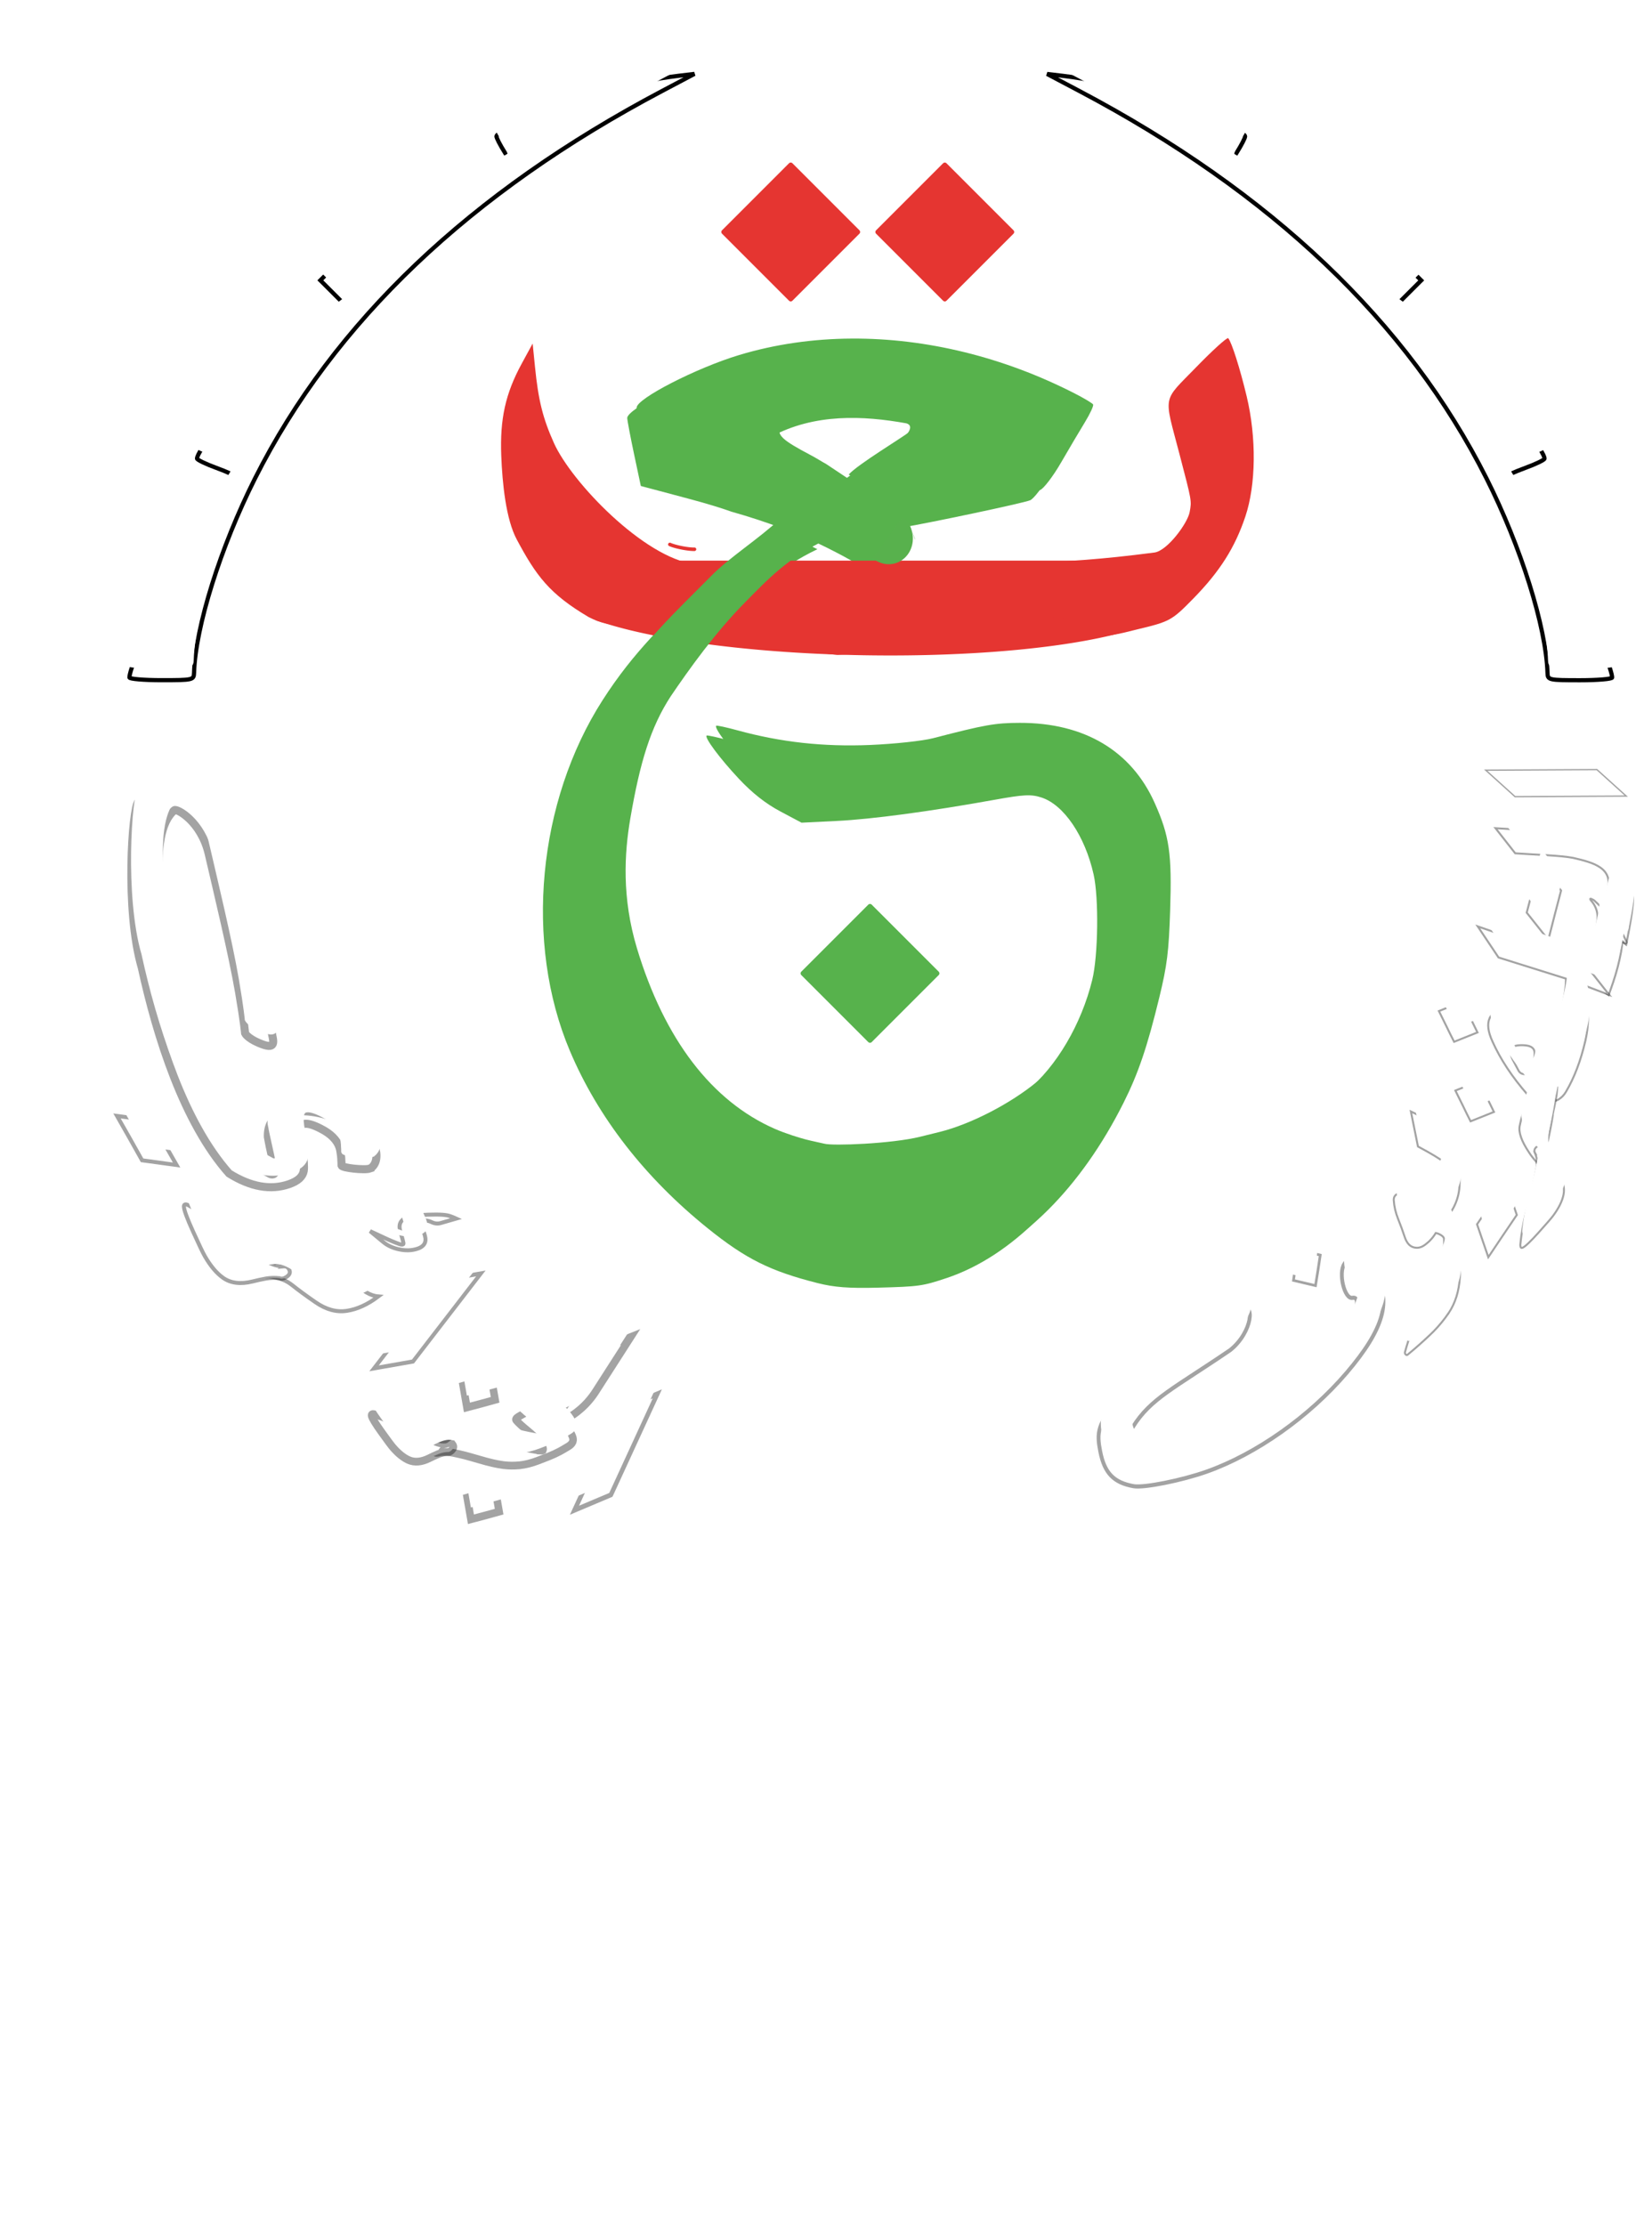 <svg width="249.63mm" height="336.09mm" version="1.1" viewBox="0 0 249.63 336.09" xmlns="http://www.w3.org/2000/svg">
 <defs>
  <filter x="-.027" y="-.157" width="1.047" height="1.363" color-interpolation-filters="sRGB">
   <feFlood flood-color="rgb(0,0,0)" flood-opacity=".498" result="flood"/>
   <feComposite in="flood" in2="SourceGraphic" operator="in" result="composite1"/>
   <feGaussianBlur in="composite1" result="blur" stdDeviation="1"/>
   <feOffset dx="-1.6" dy="1.4" result="offset"/>
   <feComposite in="SourceGraphic" in2="offset" result="composite2"/>
  </filter>
  <filter id="i" x="-.079" y="-.028" width="1.149" height="1.08" color-interpolation-filters="sRGB">
   <feFlood flood-color="rgb(0,0,0)" flood-opacity=".498" result="flood"/>
   <feComposite in="flood" in2="SourceGraphic" operator="in" result="composite1"/>
   <feGaussianBlur in="composite1" result="blur" stdDeviation="1"/>
   <feOffset dx="-0.3" dy="2" result="offset"/>
   <feComposite in="SourceGraphic" in2="offset" result="composite2"/>
  </filter>
  <filter id="f" x="-.04" y="-.029" width="1.078" height="1.077" color-interpolation-filters="sRGB">
   <feFlood flood-color="rgb(0,0,0)" flood-opacity=".498" result="flood"/>
   <feComposite in="flood" in2="SourceGraphic" operator="in" result="composite1"/>
   <feGaussianBlur in="composite1" result="blur" stdDeviation="1"/>
   <feOffset dx="-0.3" dy="2" result="offset"/>
   <feComposite in="SourceGraphic" in2="offset" result="composite2"/>
  </filter>
  <filter id="g" x="-.069" y="-.084" width="1.132" height="1.23" color-interpolation-filters="sRGB">
   <feFlood flood-color="rgb(0,0,0)" flood-opacity=".498" result="flood"/>
   <feComposite in="flood" in2="SourceGraphic" operator="in" result="composite1"/>
   <feGaussianBlur in="composite1" result="blur" stdDeviation="1"/>
   <feOffset dx="-0.3" dy="2" result="offset"/>
   <feComposite in="SourceGraphic" in2="offset" result="composite2"/>
  </filter>
  <filter id="h" x="-.301" y="-.251" width="1.574" height="1.67" color-interpolation-filters="sRGB">
   <feFlood flood-color="rgb(0,0,0)" flood-opacity=".498" result="flood"/>
   <feComposite in="flood" in2="SourceGraphic" operator="in" result="composite1"/>
   <feGaussianBlur in="composite1" result="blur" stdDeviation="1"/>
   <feOffset dx="-0.3" dy="2" result="offset"/>
   <feComposite in="SourceGraphic" in2="offset" result="composite2"/>
  </filter>
  <filter id="e" x="-.024" y="-.048" width="1.045" height="1.137" color-interpolation-filters="sRGB">
   <feFlood flood-color="rgb(0,0,0)" flood-opacity=".498" result="flood"/>
   <feComposite in="flood" in2="SourceGraphic" operator="in" result="composite1"/>
   <feGaussianBlur in="composite1" result="blur" stdDeviation="1"/>
   <feOffset dx="-0.3" dy="2" result="offset"/>
   <feComposite in="SourceGraphic" in2="offset" result="composite2"/>
  </filter>
  <filter id="a" x="-.221" y="-.193" width="1.413" height="1.483" color-interpolation-filters="sRGB">
   <feFlood flood-color="rgb(0,0,0)" flood-opacity=".498" result="flood"/>
   <feComposite in="flood" in2="SourceGraphic" operator="in" result="composite1"/>
   <feGaussianBlur in="composite1" result="blur" stdDeviation="1"/>
   <feOffset dx="-0.4" dy="1.4" result="offset"/>
   <feComposite in="SourceGraphic" in2="offset" result="composite2"/>
  </filter>
  <filter id="b" x="-.221" y="-.193" width="1.413" height="1.483" color-interpolation-filters="sRGB">
   <feFlood flood-color="rgb(0,0,0)" flood-opacity=".498" result="flood"/>
   <feComposite in="flood" in2="SourceGraphic" operator="in" result="composite1"/>
   <feGaussianBlur in="composite1" result="blur" stdDeviation="1"/>
   <feOffset dx="-0.4" dy="1.4" result="offset"/>
   <feComposite in="SourceGraphic" in2="offset" result="composite2"/>
  </filter>
  <filter id="c" x="-.221" y="-.193" width="1.413" height="1.483" color-interpolation-filters="sRGB">
   <feFlood flood-color="rgb(0,0,0)" flood-opacity=".498" result="flood"/>
   <feComposite in="flood" in2="SourceGraphic" operator="in" result="composite1"/>
   <feGaussianBlur in="composite1" result="blur" stdDeviation="1"/>
   <feOffset dx="-0.4" dy="1.4" result="offset"/>
   <feComposite in="SourceGraphic" in2="offset" result="composite2"/>
  </filter>
  <filter id="j" x="-.033" y="-.03" width="1.065" height="1.081" color-interpolation-filters="sRGB">
   <feFlood flood-color="rgb(0,0,0)" flood-opacity=".498" result="flood"/>
   <feComposite in="flood" in2="SourceGraphic" operator="in" result="composite1"/>
   <feGaussianBlur in="composite1" result="blur" stdDeviation="1"/>
   <feOffset dx="-0.3" dy="2" result="offset"/>
   <feComposite in="SourceGraphic" in2="offset" result="composite2"/>
  </filter>
  <filter x="-.173" y="-.09" width="1.298" height="1.241" color-interpolation-filters="sRGB">
   <feFlood flood-color="rgb(0,0,0)" flood-opacity=".498" result="flood"/>
   <feComposite in="flood" in2="SourceGraphic" operator="in" result="composite1"/>
   <feGaussianBlur in="composite1" result="blur" stdDeviation="1"/>
   <feOffset dx="-0.3" dy="2" result="offset"/>
   <feComposite in="SourceGraphic" in2="offset" result="fbSourceGraphic"/>
   <feColorMatrix in="fbSourceGraphic" result="fbSourceGraphicAlpha" values="0 0 0 -1 0 0 0 0 -1 0 0 0 0 -1 0 0 0 0 1 0"/>
   <feFlood flood-color="rgb(0,0,0)" flood-opacity=".498" in="fbSourceGraphic" result="flood"/>
   <feComposite in="flood" in2="fbSourceGraphic" operator="in" result="composite1"/>
   <feGaussianBlur in="composite1" result="blur" stdDeviation="1"/>
   <feOffset dx="-1.6" dy="1.4" result="offset"/>
   <feComposite in="fbSourceGraphic" in2="offset" result="composite2"/>
  </filter>
  <filter id="k" x="-.033" y="-.03" width="1.065" height="1.081" color-interpolation-filters="sRGB">
   <feFlood flood-color="rgb(0,0,0)" flood-opacity=".498" result="flood"/>
   <feComposite in="flood" in2="SourceGraphic" operator="in" result="composite1"/>
   <feGaussianBlur in="composite1" result="blur" stdDeviation="1"/>
   <feOffset dx="-0.3" dy="2" result="offset"/>
   <feComposite in="SourceGraphic" in2="offset" result="composite2"/>
  </filter>
  <filter id="d" x="-.031" y="-.017" width="1.057" height="1.048" color-interpolation-filters="sRGB">
   <feFlood flood-color="rgb(0,0,0)" flood-opacity=".498" result="flood"/>
   <feComposite in="flood" in2="SourceGraphic" operator="in" result="composite1"/>
   <feGaussianBlur in="composite1" result="blur" stdDeviation="1"/>
   <feOffset dx="-0.5" dy="2" result="offset"/>
   <feComposite in="SourceGraphic" in2="offset" result="composite2"/>
  </filter>
 </defs>
 <g transform="translate(-188.12,47.538)">
  <path d="m315.88 3.194c-5.858 0.03-11.587 0.848-16.997 2.476-6.46 1.943-15.532 6.598-15.482 7.945 0.015 0.398 0.483 2.87 1.04 5.492l1.013 4.767 7.439 1.983c2.518 0.671 4.801 1.372 6.247 1.896 5.359 1.508 10.508 3.454 14.573 5.508 1.639 0.828 3.163 1.623 4.328 2.358 0.85 0.352 2.633 1.763 2.115 0.59 0.132-0.147 0.218-0.213 0.364-0.337 0.013-0.011 0.025-0.024 0.039-0.034 0.051-0.067 0.102-0.133 0.152-0.2 0.072-0.095 0.142-0.191 0.212-0.287 0.221-0.32 0.449-0.634 0.698-0.929 0.095-0.112 0.231-0.262 0.343-0.363 0.011-0.01 0.024-0.02 0.036-0.029 0.015-0.097 0.058-0.206 0.141-0.321 3e-3 -0.004 0.012-0.016 0.02-0.027-0.034-0.043-0.059-0.098-0.068-0.177-0.023-0.198 0.037-0.22 0.129-0.362 7e-3 -0.01-0.015 0.018-0.023 0.027-0.015 0.032-0.01 0.02 0.013-0.019 0.05-0.086 0.102-0.162 0.168-0.235 7e-3 -0.008 0.014-0.017 0.021-0.025 0.048-0.065 0.1-0.124 0.154-0.182 0.063-0.09 0.121-0.186 0.195-0.266 0.018-0.018 0.037-0.035 0.055-0.052 0.02-0.044 0.039-0.089 0.058-0.133 0.015-0.04 0.031-0.071 0.049-0.098 0-0.008-2.1e-4 -0.016 0-0.024 0.01-0.065 0.062-0.17 0.091-0.232 0.029-0.064 0.059-0.128 0.088-0.192 5e-3 -7e-3 7e-3 -0.015 0.01-0.023-3e-3 -0.075 0.183 0.043 0.222-0.048 0.021-0.051 0.283-0.033 0.311-0.086 0.013-0.02-0.114-0.201-0.101-0.22 0.019-0.063 0.115-0.031 0.198 0 0.311 0.791 0.989 0.643 1.045 0.55 0.044-0.072 0.596 1.685 0.645 1.641 0.045-0.086-1.242-3.045-1.187-3.125 0.044-0.065-0.125-0.168-0.085-0.213l-12.135-8.063c-0.801-0.442-1.398-0.849-2.399-1.377-4.153-2.192-5.151-3.006-4.511-4.293 6.577-3.582 14.009-3.213 20.478-2.045 1.183 0.358 0.375 1.563-1.097 2.896-0.727 0.658-7.756 4.87-9.093 6.401 0.697 0.332 4.536 3.016 9.814 6.387 3.56-0.585 17.926-3.593 19.083-4.066 0.542-0.222 1.958-2.083 3.148-4.137s2.807-4.788 3.595-6.077c0.788-1.288 1.345-2.495 1.238-2.681-0.107-0.186-1.345-0.928-2.751-1.648-10.799-5.532-22.452-8.345-33.636-8.287zm-21.229 35.79c-5.562 5.611-10.236 9.851-14.975 17.243-9.814 15.305-11.852 36.643-4.943 52.976 4.245 10.035 11.329 19.15 20.827 26.797 5.75 4.63 9.45 6.475 16.616 8.285 2.506 0.633 4.74 0.802 9.084 0.688 6.239-0.163 6.764-0.237 10.413-1.456 9.685-3.235 18.753-12.264 25.183-25.075 2.227-4.436 3.583-8.431 5.403-15.913 1.17-4.81 1.429-6.897 1.63-13.109 0.277-8.556-0.1-11.187-2.32-16.17-3.518-7.898-10.638-12.13-20.37-12.107-3.7 8e-3 -5.251 0.283-13.072 2.313-1.584 0.411-5.874 0.872-9.533 1.022-7.03 0.29-13.425-0.415-19.934-2.195-1.706-0.467-3.173-0.785-3.261-0.708-0.349 0.308 2.005 3.465 4.848 6.502 2.026 2.164 4.058 3.768 6.247 4.932l3.243 1.725 5.317-0.261c5.327-0.261 14.041-1.429 23.848-3.196 4.44-0.8 5.518-0.853 7.079-0.35 3.39 1.093 6.582 5.796 7.895 11.635 0.8 3.556 0.686 12.263-0.208 15.915-1.641 6.703-5.397 13.088-9.877 16.789-4.012 3.314-10.049 6.423-14.696 7.568-1.143 0.281-2.476 0.611-2.964 0.731-4.237 1.046-13.194 1.396-14.423 1.038-0.235-0.068-1.887-0.398-2.842-0.651-0.885-0.235-2.974-0.865-4.608-1.581-9.532-4.173-16.677-13.521-20.814-27.231-2.301-7.628-1.905-14.326-1-19.596 1.46-8.506 3.064-13.761 6.104-18.423 2.744-4.04 6.746-9.65 11.185-14.129 3.489-3.521 6.378-6.681 12.402-9.568-2.069-1.077-4.393-2.147-7.035-3.092-3.337 3.115-7.755 5.888-10.453 8.652zm29.021-7.827c3e-3 0.013 6e-3 0.027 0.01 0.039-8e-3 -0.01-0.033-0.037-0.03-0.036 3e-3 -6e-3 0.011-0.004 0.02-0.003zm-0.607 0.842c0.027-0.024-0.072 0.043-0.09 0.08-3e-3 0.003 1.5e-4 3e-3 -3e-3 0.006 0.027-0.027 0.054-0.053 0.093-0.086zm-0.158 0.231c-3e-3 0.011-7e-3 0.024-8e-3 0.033 3e-3 -0.004 5e-3 -0.008 8e-3 -0.012 8e-5 -0.007 3e-5 -0.014 0-0.021zm-0.745 1.452c-3e-3 0.002-3e-3 0.003-3e-3 5e-3 0 0.002 3e-3 -0.003 3e-3 -0.004v-5.29e-4z" fill="#57b24c" filter="url(#d)" stroke-width=".46"/>
  <g fill="#fff">
   <path d="m422.26 52.126c-0.213-6.965-4.001-19.04-9.223-29.406-11.882-23.584-32.495-43.187-61.529-58.517l-4.865-2.569 2.433 0.291c1.842 0.22 3.769 0.541 5.802 0.967 2.935 0.615 6.089 1.45 9.523 2.516 4.553 1.415 12.163 4.952 12.163 5.653 0 0.245-0.555 1.324-1.234 2.399-0.679 1.075-1.121 2.137-0.983 2.36 0.138 0.223 1.623 0.901 3.301 1.507 5.238 1.892 17.069 8.121 20.052 10.597 1.669 1.385 3.293 2.709 4.112 3.528l1.365 1.365-2.547 2.542c-1.916 1.913-1.907 2.014-0.958 2.709 7.506 5.503 10.42 7.889 14.158 11.596 3.859 3.827 7.978 9.028 7.978 10.075 0 0.19-1.32 0.827-2.934 1.415-1.614 0.588-3.043 1.246-3.176 1.461-0.133 0.215 1.046 2.208 2.619 4.429 4.024 5.679 7.446 11.245 9.841 16.008 1.88 3.737 3.866 8.749 3.866 9.755 0 0.226-2.189 0.41-4.865 0.41-4.711 0-4.866-0.035-4.899-1.095z" filter="url(#k)" stroke="#000" stroke-width=".632"/>
   <path d="m422.3 52.141c-0.213-6.965-4.001-19.04-9.223-29.406-11.882-23.584-32.495-43.187-61.529-58.517l-4.865-2.569 2.433 0.291c1.842 0.22 3.769 0.541 5.802 0.967 2.935 0.615 6.089 1.45 9.523 2.516 4.553 1.415 12.163 4.952 12.163 5.653 0 0.245-0.555 1.324-1.234 2.399-0.679 1.075-1.121 2.137-0.983 2.36 0.138 0.223 1.623 0.901 3.301 1.507 5.238 1.892 17.069 8.121 20.052 10.597 1.669 1.385 3.293 2.709 4.112 3.528l1.365 1.365-2.547 2.542c-1.916 1.913-1.907 2.014-0.958 2.709 7.506 5.503 10.42 7.889 14.158 11.596 3.859 3.827 7.978 9.028 7.978 10.075 0 0.19-1.32 0.827-2.934 1.415-1.614 0.588-3.043 1.246-3.176 1.461-0.133 0.215 1.046 2.208 2.619 4.429 4.024 5.679 7.446 11.245 9.841 16.008 1.88 3.737 3.866 8.749 3.866 9.755 0 0.226-2.189 0.41-4.865 0.41-4.711 0-4.866-0.035-4.899-1.095z" stroke="#fff" stroke-width=".532"/>
   <path transform="matrix(-1,0,0,1,279.72,27.903)" d="m62.579 24.214c-0.213-6.965-4.001-19.04-9.223-29.406-11.882-23.584-32.495-43.187-61.529-58.517l-4.865-2.569 2.433 0.291c1.842 0.22 3.769 0.541 5.802 0.967 2.935 0.615 6.089 1.45 9.523 2.516 4.553 1.415 12.163 4.952 12.163 5.653 0 0.245-0.555 1.324-1.234 2.399-0.679 1.075-1.121 2.137-0.983 2.36 0.138 0.223 1.623 0.901 3.301 1.507 5.238 1.892 17.069 8.121 20.052 10.597 1.669 1.385 3.293 2.709 4.112 3.528l1.365 1.365-2.547 2.542c-1.916 1.913-1.907 2.014-0.958 2.709 7.506 5.503 10.42 7.889 14.158 11.596 3.859 3.827 7.978 9.028 7.978 10.075 0 0.19-1.32 0.827-2.934 1.415-1.614 0.588-3.043 1.246-3.176 1.461-0.133 0.215 1.046 2.208 2.619 4.429 4.024 5.679 7.446 11.245 9.841 16.008 1.88 3.737 3.866 8.749 3.866 9.755 0 0.226-2.189 0.41-4.865 0.41-4.711 0-4.866-0.035-4.899-1.095z" filter="url(#j)" stroke="#000" stroke-width=".632"/>
   <path d="m217.13 52.123c0.213-6.965 4.001-19.04 9.223-29.406 11.882-23.584 32.495-43.187 61.529-58.517l4.865-2.569-2.433 0.291c-1.842 0.22-3.769 0.541-5.802 0.967-2.935 0.615-6.089 1.45-9.523 2.516-4.553 1.415-12.163 4.952-12.163 5.653 0 0.245 0.555 1.324 1.234 2.399 0.679 1.075 1.121 2.137 0.983 2.36-0.138 0.223-1.623 0.901-3.301 1.507-5.238 1.892-17.069 8.121-20.052 10.597-1.669 1.385-3.293 2.709-4.112 3.528l-1.365 1.365 2.547 2.542c1.916 1.913 1.907 2.014 0.958 2.709-7.506 5.503-10.42 7.889-14.158 11.596-3.859 3.827-7.978 9.028-7.978 10.075 0 0.19 1.32 0.827 2.934 1.415 1.614 0.588 3.043 1.246 3.176 1.461 0.133 0.215-1.046 2.208-2.619 4.429-4.024 5.679-7.446 11.245-9.841 16.008-1.88 3.737-3.866 8.749-3.866 9.755 0 0.226 2.189 0.41 4.865 0.41 4.711 0 4.866-0.035 4.899-1.095z" stroke="#fff" stroke-width=".532"/>
  </g>
  <g stroke-linecap="round" stroke-linejoin="round" stroke-width=".72">
   <path transform="rotate(45,108.06,242.81)" d="m78.332-103.84h14.325v14.325h-14.325z" fill="#e53531" filter="url(#c)" stroke="#e53531"/>
   <path transform="rotate(45,108.06,242.81)" d="m61.868-87.379h14.325v14.325h-14.325z" fill="#e53531" filter="url(#b)" stroke="#e53531"/>
   <path transform="rotate(45,108.06,242.81)" d="m149.53-16.66h14.325v14.325h-14.325z" fill="#57b24c" filter="url(#a)" stroke="#57b24c"/>
  </g>
  <g transform="translate(203.34,-5.293)" fill="#e53531" filter="url(#e)">
   <path d="m170.66 6.833c-0.266-0.05-2.374 1.862-4.792 4.354-5.207 5.365-4.946 4.033-2.569 13.123 1.894 7.242 1.863 7.065 1.545 8.803-0.305 1.67-3.371 5.853-5.326 6.106-4.334 0.561-7.361 0.863-10.328 1.095-1.24 0.097-2.469 0.182-3.779 0.268-0.918 0.06-1.875 0.122-2.902 0.188-3.591 0.233-1.577 0.154-2.21 0.227-0.632 0.072-3.529 0.4-6.437 0.728-6.075 0.685-23.809 0.316-29.095-0.265-1.172-0.129-1.824 0.369-3.525 0.069-0.136 0.139-6.149 0.064-7.064-0.051l-4.206-0.527c-7.513-0.941-18.506-12.295-21.193-18.283-1.676-3.736-2.352-6.456-2.858-11.5l-0.353-3.52-1.661 3.051c-2.45 4.502-3.301 8.344-3.082 13.921 0.163 4.144 0.698 9.559 2.338 12.623 2.93 5.476 4.924 8.223 10.866 11.724 2.004 1.06 3.314 1.046 4.224 1.288 1.761 0.468 2.308 0.454 5.513 0.969 3.251 0.522 10.959 1.984 13.711 1.985l14.131 1.478 11.747-0.558c3.118-0.148 14.066-0.252 18.905-1.153 1.13-0.21-5.002-0.072-1.295 0.151 2.394 0.144 12.128-1.343 13.932-1.799 0.569-0.144 1.397-0.348 1.839-0.453 5.137-1.224 5.392-1.363 8.658-4.698 4.008-4.093 6.292-7.69 7.868-12.394 1.616-4.821 1.694-11.901 0.201-18.155-0.996-4.172-2.253-8.134-2.785-8.783-5e-3 -0.006-0.011-0.009-0.02-0.011zm-80.379 45.128c0.028 0.016 0.055 0.092 0.072 0.065-0.003-9.87e-4 -0.004-0.002-0.005-0.003-0.016-0.011-0.033-0.02-0.049-0.032 0-5.62e-4 -0.011-0.008-0.01-0.012 2.18e-4 -9.88e-4 -1.66e-4 -0.002 0.003-0.003-0.008-4e-3 -0.007-0.009-0.007-0.015zm0.015 0.003c5.2e-5 5.62e-4 1.66e-4 9.88e-4 -0.003 0.003-4.341 5.948-4.335 5.94 0.003-0.003z" stroke-width=".465"/>
   <path d="m86.209 40.706h64.763v5.11h-64.763z" stroke="#e53531" stroke-linecap="round" stroke-linejoin="round" stroke-width=".528"/>
   <path transform="matrix(1 .017 -.018 1 0 0)" d="m155.42 48.279a47.052 9.36 0 0 1-40.296 4.077 47.052 9.36 0 0 1-38.966-4.56l40.407-4.796z" stroke="#e53531" stroke-linecap="round" stroke-linejoin="round" stroke-width=".785" Googl="true"/>
  </g>
  <path transform="rotate(10.913)" d="m294.47-20.692a2.275 0.349 0 0 1-1.911 0.152 2.275 0.349 0 0 1-1.882-0.161" fill="none" stroke="#e53531" stroke-linecap="round" stroke-linejoin="round" stroke-width=".532"/>
  <g transform="matrix(1,0,0,1.076,-43.786,-21.125)">
   <g fill="#fff">
    <g filter="url(#f)" stroke="#000" stroke-opacity=".36">
     <path d="m326.03 171.29 5.503-2.159-7.02 14.181-5.503 2.159z" stroke-width=".675"/>
     <path d="m294.61 164.59-5.883 0.961 10.255-12.362 5.883-0.961z" stroke-width=".578"/>
     <g transform="matrix(.381 .271 -.284 .364 761.4 553.84)" stroke-width="2.396" aria-label="لجز">
      <path d="m-1249.2-120.39q-1.068 4.237-3.962 8.027l-6.925-1.757 0.517-1.171q1.24-0.413 2.894-1.034 1.688-0.655 3.032-1.447-0.034-5.409-0.413-11.265-0.379-5.891-0.724-11.197l5.237-8.268 1.171 20.464q0.172 3.927-0.827 7.648z"/>
      <path d="m-1251.7-103.1q0.586-0.379 0.724-0.655-0.207-0.861-2.274-1.344-2.308-0.517-5.512-0.62-3.17-0.103-4.548-0.413-0.62-0.103-0.103-1.344 0.861-1.998 1.826-3.893 0.999-1.929 1.998-3.996h0.034q2.412 0.586 7.2 0.965t6.718 1.86q1.24 0.999 0.448 2.928-0.792 1.895-1.275 2.894-0.861 1.757-1.86 3.342-0.999 1.55-2.033 3.17-1.792 2.756-3.79 4.582-1.998 1.792-4.169 3.032-2.756 1.55-6.994 3.135-1.481 0.586-3.032 1.171-1.55 0.586-3.135 1.309-2.239 0.999-3.066 1.481-1.206 0.723-2.343 1.757l-0.035 0.034q-1.206 1.757-2.136 0.413-0.93-1.344 0.689-3.273v-0.069q0.413-0.896 0.655-1.688 0.276-0.792 0.517-1.516 0.413-1.344 1.171-2.446 0.758-1.137 2.756-2.136 1.585-0.792 3.135-1.378 1.585-0.62 3.135-1.137 2.136-0.689 4.272-1.344 2.136-0.689 4.306-1.619 2.894-1.206 6.718-3.204z"/>
      <path d="m-1250.8-80.222q-1.447 1.86-2.894 3.652-1.447 1.792-2.894 3.583l-4.961-4.651q1.413-1.826 2.894-3.617 1.447-1.792 2.894-3.617z"/>
      <path d="m-1275.1-85.148q-1.068 0.93-1.895 2.239-0.792 1.309-1.516 2.722-1.895 3.617-4.892 4.341-2.584 0.62-6.304-0.138-1.206-0.241-5.822-1.654-4.617-1.413-5.478-2.136-0.586-0.482 0.379-0.93 4.858-1.723 10.301-2.618 5.478-0.896 10.576-2.239 1.895-0.482 3.273-2.033v0.034q0.482-0.655 1.206-0.517 1.275 0.207 0.965 1.757-0.172 0.861-0.792 1.171z"/>
      <path d="m-1272.5-107.2q-1.447 1.86-2.894 3.652-1.447 1.792-2.894 3.583l-4.961-4.651q1.413-1.826 2.894-3.617 1.447-1.791 2.894-3.617z"/>
     </g>
     <g transform="matrix(.451 .475 -.511 .419 820.86 816.86)" stroke-width=".88" aria-label="ئر">
      <path d="m-1307-94.886q-3.755 0.93-6.304 1.378-2.515 0.448-4.754 2.515l-0.034 0.034q-1.206 1.757-2.136 0.413t0.689-3.273v-0.069q0.62-1.413 1.344-2.549 1.275-3.307 3.824-4.926 2.067-1.344 4.754-1.757 2.687-0.413 5.684-1.034 1.24-0.207 2.687-0.62 1.481-0.448 2.481-1.413-0.344 4.444-2.239 7.372-1.86 2.894-5.995 3.927z"/>
      <path d="m-1301.8-127.34q-0.448 0.965-1.516 1.413-1.068 0.448-1.86 1.55 0.62 0.723 1.688 0.999t1.895 0.792q0.93 0.62 0.93 1.619 0 0.586-0.276 1.24-0.792 1.895-2.722 3.273-1.654 1.206-3.445 1.481-1.826 0.276-3.721 0.586 1.619-0.723 3.307-1.447t3.238-1.585q0.482-0.31 0.482-0.551 0-0.103-0.138-0.207-0.62-0.345-1.343-0.689-0.758-0.31-1.344-0.655-1.309-0.689-1.309-1.929 0-1.309 1.516-3.273 2.894-3.755 4.306-4.823 0.586-0.448 1.826-0.999z"/>
      <path d="m-1316.3-92.405q-1.068 0.93-1.895 2.239-0.792 1.309-1.516 2.722-1.895 3.617-4.892 4.341-2.584 0.62-6.305-0.138-1.206-0.241-5.822-1.654-4.616-1.413-5.478-2.136-0.586-0.482 0.379-0.93 4.858-1.723 10.301-2.618 5.478-0.896 10.576-2.239 1.895-0.482 3.273-2.033v0.034q0.482-0.655 1.206-0.517 1.275 0.207 0.965 1.757-0.172 0.861-0.792 1.171z"/>
     </g>
     <g transform="matrix(.221 .599 -.644 .206 543.19 925.03)" stroke-width="1.784" aria-label="ي">
      <path d="m-1297.8-49.223c0 0.299-0.112 0.767-0.337 1.403-0.225 0.636-0.486 1.272-0.786 1.909s-0.599 1.198-0.898 1.684c-0.299 0.468-0.515 0.702-0.646 0.702-0.206-0.075-0.412-0.14-0.618-0.196-0.206-0.056-0.412-0.112-0.618-0.168l-0.253-0.084c-0.43-0.112-0.87-0.206-1.319-0.281-0.43-0.094-0.823-0.14-1.179-0.14-1.722 0-3.462 0.851-5.221 2.554-1.497 1.422-2.246 2.554-2.246 3.397 0 1.067 1.722 1.759 5.165 2.077 1.235 0.168 2.236 0.356 3.003 0.561 0.767 0.206 1.338 0.412 1.712 0.618 1.123 0.636 1.684 1.984 1.684 4.042 0 4.304-2.189 8.234-6.569 11.79-14 5.848-33.895 5.311-49.496 3.512-13.253-0.607-34.081-9.439-35.009-11.223-6.275-8.054-1.394-15.441 7.278-16.454 23.537-0.705 42.32 4.153 50.406 5.056 2.516 0.281 4.549 0.252 1.575 3.515-1.87 2.052-2.988 2.152-2.988 2.152s-2.334-0.602-9.054-1.692c-8.389-1.36-22.636-2.706-31.168-3.575-7.4-0.753-11.83 3.402-11.652 4.04 2.927 7.753 22.86 10.378 30.175 11.475 0.754 0.201 11.001 1.777 20.586 1.973 8.244 0.169 16.001-0.952 16.802-1.024 6.189-0.562 11.172-2.021 15.326-6.063 0.393-0.299 0.589-0.599 0.589-0.898 0-0.374-0.262-0.589-0.786-0.646-2.395-0.262-4.201-0.468-5.418-0.618-1.198-0.15-1.825-0.234-1.881-0.253-1.198-0.337-2.143-0.88-2.835-1.628s-1.039-1.694-1.039-2.835c0-3.855 1.712-7.747 5.137-11.677 3.237-3.724 6.204-5.586 8.898-5.586 0.486 0 0.954 0.075 1.403 0.225 0.449 0.15 0.842 0.346 1.179 0.589 0.337 0.243 0.599 0.524 0.786 0.842 0.206 0.299 0.309 0.608 0.309 0.926z" fill="#fff" stroke="#000" stroke-opacity=".36" stroke-width="1.784"/>
     </g>
     <g transform="matrix(.325 .879 -.946 .302 691.41 -52.106)" stroke-width=".6" aria-label="التلفزيو">
      <path d="m49.562 479.75q-1.907 0.347-3.794 0.693-1.887 0.366-3.775 0.713l2.35-4.699q4.122-0.732 7.589-1.406z" fill="#fff" stroke="#000" stroke-opacity=".36" stroke-width=".6"/>
     </g>
    </g>
    <g transform="matrix(.381 .271 -.284 .364 761.33 553.83)" stroke="#fff" stroke-width="1.263" aria-label="لجز">
     <path d="m-1249.2-120.39q-1.068 4.237-3.962 8.027l-6.925-1.757 0.517-1.171q1.24-0.413 2.894-1.034 1.688-0.655 3.032-1.447-0.034-5.409-0.413-11.265-0.379-5.891-0.724-11.197l5.237-8.268 1.171 20.464q0.172 3.927-0.827 7.648z"/>
     <path d="m-1251.7-103.1q0.586-0.379 0.724-0.655-0.207-0.861-2.274-1.344-2.308-0.517-5.512-0.62-3.17-0.103-4.548-0.413-0.62-0.103-0.103-1.344 0.861-1.998 1.826-3.893 0.999-1.929 1.998-3.996h0.034q2.412 0.586 7.2 0.965t6.718 1.86q1.24 0.999 0.448 2.928-0.792 1.895-1.275 2.894-0.861 1.757-1.86 3.342-0.999 1.55-2.033 3.17-1.792 2.756-3.79 4.582-1.998 1.792-4.169 3.032-2.756 1.55-6.994 3.135-1.481 0.586-3.032 1.171-1.55 0.586-3.135 1.309-2.239 0.999-3.066 1.481-1.206 0.723-2.343 1.757l-0.035 0.034q-1.206 1.757-2.136 0.413-0.93-1.344 0.689-3.273v-0.069q0.413-0.896 0.655-1.688 0.276-0.792 0.517-1.516 0.413-1.344 1.171-2.446 0.758-1.137 2.756-2.136 1.585-0.792 3.135-1.378 1.585-0.62 3.135-1.137 2.136-0.689 4.272-1.344 2.136-0.689 4.306-1.619 2.894-1.206 6.718-3.204z"/>
     <path d="m-1250.8-80.222q-1.447 1.86-2.894 3.652-1.447 1.792-2.894 3.583l-4.961-4.651q1.413-1.826 2.894-3.617 1.447-1.792 2.894-3.617z"/>
     <path d="m-1275.1-85.148q-1.068 0.93-1.895 2.239-0.792 1.309-1.516 2.722-1.895 3.617-4.892 4.341-2.584 0.62-6.304-0.138-1.206-0.241-5.822-1.654-4.617-1.413-5.478-2.136-0.586-0.482 0.379-0.93 4.858-1.723 10.301-2.618 5.478-0.896 10.576-2.239 1.895-0.482 3.273-2.033v0.034q0.482-0.655 1.206-0.517 1.275 0.207 0.965 1.757-0.172 0.861-0.792 1.171z"/>
     <path d="m-1272.5-107.2q-1.447 1.86-2.894 3.652-1.447 1.792-2.894 3.583l-4.961-4.651q1.413-1.826 2.894-3.617 1.447-1.791 2.894-3.617z"/>
    </g>
    <g transform="matrix(.221 .599 -.644 .206 543.19 925.1)" aria-label="ي">
     <path d="m-1297.8-49.223c0 0.299-0.112 0.767-0.337 1.403-0.225 0.636-0.486 1.272-0.786 1.909s-0.599 1.198-0.898 1.684c-0.299 0.468-0.515 0.702-0.646 0.702-0.206-0.075-0.412-0.14-0.618-0.196-0.206-0.056-0.412-0.112-0.618-0.168l-0.253-0.084c-0.43-0.112-0.87-0.206-1.319-0.281-0.43-0.094-0.823-0.14-1.179-0.14-1.722 0-3.462 0.851-5.221 2.554-1.497 1.422-2.246 2.554-2.246 3.397 0 1.067 1.722 1.759 5.165 2.077 1.235 0.168 2.236 0.356 3.003 0.561 0.767 0.206 1.338 0.412 1.712 0.618 1.123 0.636 1.684 1.984 1.684 4.042 0 4.304-2.189 8.234-6.569 11.79-14 5.848-33.895 5.311-49.496 3.512-13.253-0.607-34.081-9.439-35.009-11.223-6.275-8.054-1.394-15.441 7.278-16.454 23.537-0.705 42.32 4.153 50.406 5.056 2.516 0.281 4.549 0.252 1.575 3.515-1.87 2.052-2.988 2.152-2.988 2.152s-2.334-0.602-9.054-1.692c-8.389-1.36-22.636-2.706-31.168-3.575-7.4-0.753-11.83 3.402-11.652 4.04 2.927 7.753 22.86 10.378 30.175 11.475 0.754 0.201 11.001 1.777 20.586 1.973 8.244 0.169 16.001-0.952 16.802-1.024 6.189-0.562 11.172-2.021 15.326-6.063 0.393-0.299 0.589-0.599 0.589-0.898 0-0.374-0.262-0.589-0.786-0.646-2.395-0.262-4.201-0.468-5.418-0.618-1.198-0.15-1.825-0.234-1.881-0.253-1.198-0.337-2.143-0.88-2.835-1.628s-1.039-1.694-1.039-2.835c0-3.855 1.712-7.747 5.137-11.677 3.237-3.724 6.204-5.586 8.898-5.586 0.486 0 0.954 0.075 1.403 0.225 0.449 0.15 0.842 0.346 1.179 0.589 0.337 0.243 0.599 0.524 0.786 0.842 0.206 0.299 0.309 0.608 0.309 0.926z" fill="#fff" stroke="#fff" stroke-width="1.021"/>
    </g>
    <path d="m326.04 171.36 5.503-2.159-7.02 14.181-5.503 2.159z"/>
    <path d="m294.61 164.66-5.883 0.961 10.255-12.362 5.883-0.961z"/>
    <g transform="matrix(.451 .475 -.511 .419 820.86 816.93)" stroke-width=".07" aria-label="ئر">
     <path d="m-1307-94.886q-3.755 0.93-6.304 1.378-2.515 0.448-4.754 2.515l-0.034 0.034q-1.206 1.757-2.136 0.413t0.689-3.273v-0.069q0.62-1.413 1.344-2.549 1.275-3.307 3.824-4.926 2.067-1.344 4.754-1.757 2.687-0.413 5.684-1.034 1.24-0.207 2.687-0.62 1.481-0.448 2.481-1.413-0.344 4.444-2.239 7.372-1.86 2.894-5.995 3.927z"/>
     <path d="m-1301.8-127.34q-0.448 0.965-1.516 1.413-1.068 0.448-1.86 1.55 0.62 0.723 1.688 0.999t1.895 0.792q0.93 0.62 0.93 1.619 0 0.586-0.276 1.24-0.792 1.895-2.722 3.273-1.654 1.206-3.445 1.481-1.826 0.276-3.721 0.586 1.619-0.723 3.307-1.447t3.238-1.585q0.482-0.31 0.482-0.551 0-0.103-0.138-0.207-0.62-0.345-1.343-0.689-0.758-0.31-1.344-0.655-1.309-0.689-1.309-1.929 0-1.309 1.516-3.273 2.894-3.755 4.306-4.823 0.586-0.448 1.826-0.999z"/>
     <path d="m-1316.3-92.405q-1.068 0.93-1.895 2.239-0.792 1.309-1.516 2.722-1.895 3.617-4.892 4.341-2.584 0.62-6.305-0.138-1.206-0.241-5.822-1.654-4.616-1.413-5.478-2.136-0.586-0.482 0.379-0.93 4.858-1.723 10.301-2.618 5.478-0.896 10.576-2.239 1.895-0.482 3.273-2.033v0.034q0.482-0.655 1.206-0.517 1.275 0.207 0.965 1.757-0.172 0.861-0.792 1.171z"/>
    </g>
    <g transform="matrix(.325 .879 -.946 .302 691.41 -52.037)" aria-label="التلفزيو">
     <path d="m49.562 479.75q-1.907 0.347-3.794 0.693-1.887 0.366-3.775 0.713l2.35-4.699q4.122-0.732 7.589-1.406z" fill="#fff"/>
    </g>
    <path d="m403.53 182.1c-3.025-0.494-4.427-1.841-5.065-4.866-0.534-2.532-0.552-4.042 3.078-7.365 5.676-5.197 12.706-8.619 18.265-12.421 2.028-1.387 1.714 3.004-1.699 5.534-8.504 5.388-12.02 6.791-14.706 10.786-0.993 1.477 0.033 2.571 0.069 2.745 0.107 0.504 2.256 0.858 4.871 0.44 7.171-1.147 19.28-7.713 24.857-13.48 3.047-3.15 5.204-8.152 3.371-7.819-1.203 0.219-2.16-3.467-1.234-4.749 0.326-0.45 0.735-0.844 0.91-0.876 0.732-0.133 2.732 1.146 3.64 2.329 2.71 3.529 1.448 7.686-4.195 13.824-5.662 6.159-13.661 11.405-21.154 13.873-3.755 1.237-9.465 2.297-11.01 2.045z" filter="url(#g)" stroke="#000" stroke-opacity=".36" stroke-width=".578"/>
    <path d="m403.57 182.1c-3.025-0.494-4.427-1.841-5.065-4.866-0.534-2.532-0.552-4.042 3.078-7.365 5.676-5.197 12.706-8.619 18.265-12.421 2.028-1.387 1.714 3.004-1.699 5.534-8.504 5.388-12.02 6.791-14.706 10.786-0.993 1.477 0.033 2.571 0.069 2.745 0.107 0.504 2.256 0.858 4.871 0.44 7.171-1.147 19.28-7.713 24.857-13.48 3.047-3.15 5.204-8.152 3.371-7.819-1.203 0.219-2.16-3.467-1.234-4.749 0.326-0.45 0.735-0.844 0.91-0.876 0.732-0.133 2.732 1.146 3.64 2.329 2.71 3.529 1.448 7.686-4.195 13.824-5.662 6.159-13.661 11.405-21.154 13.873-3.755 1.237-9.465 2.297-11.01 2.045z"/>
    <g transform="matrix(.437 -.233 .25 .406 888.2 -68.059)" filter="url(#h)" stroke="#000" stroke-opacity=".36" stroke-width=".795" aria-label="التلفزيو">
     <path d="m-1019.7-46.21q-1.447 1.86-2.894 3.652-1.447 1.792-2.894 3.583l-4.961-4.651q1.413-1.826 2.894-3.617 1.447-1.791 2.894-3.617z" fill="#fff" stroke="#000" stroke-opacity=".36" stroke-width=".795"/>
    </g>
    <g transform="matrix(.437 -.233 .25 .406 888.2 -68.061)" aria-label="التلفزيو">
     <path d="m-1019.7-46.21q-1.447 1.86-2.894 3.652-1.447 1.792-2.894 3.583l-4.961-4.651q1.413-1.826 2.894-3.617 1.447-1.791 2.894-3.617z" fill="#fff" stroke-width=".07"/>
    </g>
   </g>
   <path transform="matrix(.265 0 0 .265 1.3e-6 0)" d="m1360.9 86.732c-22.141 0.106-43.793 2.98-64.242 8.697-24.415 6.826-58.704 23.181-58.516 27.912 0.055 1.399 1.824 10.082 3.93 19.293l3.828 16.746 28.117 6.967c9.516 2.357 18.145 4.819 23.609 6.662 20.256 5.298 39.716 12.135 55.078 19.352 6.195 2.91 11.956 5.702 16.357 8.283 3.211 1.237 9.951 6.195 7.994 2.072 0.5-0.515 0.825-0.747 1.375-1.184 0.051-0.038 0.096-0.083 0.146-0.121 0.193-0.234 0.385-0.468 0.576-0.703 0.271-0.333 0.535-0.672 0.803-1.008 0.834-1.125 1.697-2.227 2.639-3.264 0.358-0.394 0.874-0.92 1.297-1.275 0.043-0.036 0.09-0.069 0.135-0.104 0.056-0.341 0.22-0.723 0.531-1.127 0.011-0.014 0.044-0.055 0.076-0.096-0.13-0.149-0.223-0.345-0.258-0.621-0.088-0.697 0.14-0.772 0.486-1.273 0.025-0.036-0.058 0.063-0.088 0.096-0.057 0.111-0.037 0.069 0.049-0.068 0.189-0.302 0.387-0.57 0.635-0.826 0.028-0.029 0.054-0.058 0.08-0.088 0.18-0.227 0.378-0.436 0.582-0.639 0.238-0.317 0.456-0.654 0.738-0.936 0.067-0.064 0.14-0.123 0.209-0.184 0.074-0.155 0.146-0.311 0.219-0.467 0.056-0.141 0.118-0.248 0.184-0.344 0-0.028-8e-4 -0.058 0-0.086 0.038-0.228 0.234-0.597 0.344-0.816 0.112-0.224 0.224-0.449 0.334-0.674 0.017-0.025 0.026-0.053 0.039-0.08-0.01-0.263 0.693 0.152 0.838-0.168 0.081-0.178 1.071-0.115 1.174-0.303 0.049-0.069-0.431-0.705-0.381-0.773 0.072-0.222 0.435-0.11 0.75 0 1.177 2.779 3.739 2.257 3.949 1.934 0.166-0.254 2.253 5.919 2.438 5.766 0.172-0.302-4.694-10.696-4.486-10.98 0.168-0.229-0.474-0.591-0.323-0.747l-45.865-28.328c-3.029-1.552-5.284-2.982-9.068-4.838-15.698-7.7-19.469-10.559-17.049-15.081 24.857-12.583 52.947-11.289 77.396-7.186 4.471 1.259 1.417 5.49-4.148 10.173-2.747 2.311-29.316 17.109-34.369 22.488 2.633 1.168 17.144 10.595 37.094 22.44 13.456-2.054 67.753-12.624 72.124-14.286 2.047-0.778 7.401-7.319 11.896-14.535 4.495-7.216 10.61-16.822 13.588-21.348 2.978-4.526 5.084-8.765 4.68-9.42s-5.083-3.259-10.396-5.789c-40.816-19.435-84.859-29.318-127.13-29.115zm-80.237 125.74c-21.023 19.713-38.686 34.61-56.6 60.576-37.094 53.767-44.793 128.73-18.68 186.11 16.042 35.253 42.818 67.276 78.715 94.143 21.731 16.265 35.717 22.747 62.801 29.105 9.473 2.224 17.914 2.817 34.334 2.418 23.581-0.574 25.563-0.831 39.356-5.113 36.604-11.365 70.878-43.085 95.182-88.092 8.416-15.585 13.542-29.618 20.422-55.906 4.422-16.897 5.402-24.23 6.162-46.055 1.046-30.059-0.38-39.302-8.77-56.809-13.298-27.748-40.206-42.613-76.99-42.535-13.982 0.03-19.846 0.993-49.404 8.127-5.987 1.445-22.201 3.062-36.029 3.592-26.571 1.017-50.741-1.457-75.34-7.711-6.448-1.639-11.994-2.758-12.324-2.486-1.318 1.083 7.579 12.173 18.324 22.842 7.658 7.603 15.338 13.239 23.609 17.326l12.258 6.059 20.098-0.918c20.134-0.918 53.067-5.02 90.133-11.227 16.783-2.81 20.854-2.997 26.756-1.228 12.814 3.839 24.875 20.361 29.84 40.877 3.023 12.492 2.593 43.081-0.785 55.91-6.202 23.55-20.398 45.98-37.33 58.98-15.165 11.644-37.981 22.565-55.543 26.586-4.319 0.989-9.359 2.145-11.201 2.568-16.015 3.676-49.868 4.903-54.512 3.648-0.889-0.24-7.132-1.397-10.74-2.287-3.346-0.826-11.241-3.04-17.416-5.553-36.028-14.662-63.032-47.501-78.666-95.666-8.698-26.798-7.198-50.33-3.779-68.845 5.518-29.881 11.579-48.343 23.07-64.723 10.372-14.192 25.497-33.9 42.273-49.638 13.187-12.371 24.104-23.473 46.875-33.613-7.819-3.782-16.602-7.544-26.589-10.862-12.611 10.942-29.311 20.687-39.507 30.396zm109.68-27.496c0.013 0.044 0.023 0.094 0.037 0.137-0.032-0.037-0.123-0.13-0.113-0.127 0.01-0.021 0.041-0.016 0.076-0.01zm-2.295 2.959c0.103-0.083-0.273 0.151-0.342 0.279-0.01 0.011 6e-4 0.011-0.01 0.021 0.103-0.096 0.206-0.186 0.351-0.301zm-0.596 0.812c-0.012 0.037-0.027 0.086-0.031 0.117 0.01-0.014 0.02-0.029 0.031-0.043 3e-4 -0.025 1e-4 -0.05 0-0.074zm-2.814 5.1c-0.01 8e-3 -0.01 0.011-0.01 0.018 0 6e-3 0.01-0.01 0.012-0.016v-2e-3z" fill="#57b24c" stroke-width="1.675"/>
   <path transform="matrix(.808 -.589 .606 .795 0 0)" d="m263.92 255.91a3.705 3.834 0 0 1-0.939 3.711 3.705 3.834 0 0 1-3.575 1.013 3.705 3.834 0 0 1-2.634-2.699" fill="#58b14d"/>
   <path d="m461.14 85.333-4.433-3.721 16.794-0.084 4.433 3.721z" fill="#fff"/>
  </g>
  <g transform="translate(203.34,-5.293)" fill="#fff" filter="url(#i)" stroke="#000" stroke-opacity=".36">
   <path d="m214.02 76.1-4.433-4.004 16.794-0.091 4.433 4.004z" stroke-width=".2"/>
   <g stroke-width=".3">
    <path d="m228.02 83.874c2.402 1.928 3.678 4.401 3.829 7.418 0.057 1.032-0.289 3.429-1.037 7.189l-0.017-8e-3 -0.098-0.109-4.11-2.853c0.646-2.235 1.094-3.924 1.345-5.069 1.115-3.608-2.164-4.399-5.117-5.093-1.936-0.376-5.309-0.456-8.773-0.696l-2.977-3.793 13.287 0.812c0.761 0.313 1.454 0.664 2.079 1.055 0.625 0.391 1.155 0.773 1.591 1.146z"/>
    <path d="m230.88 98.109-0.016 0.035c-0.049 0.105-0.137 0.127-0.265 0.068-0.093-0.043-0.216-0.143-0.37-0.3-0.043 0.972-0.277 2.279-0.704 3.922-0.421 1.631-0.98 3.164-1.37 4.243l-4.035-3.045c1.666-4.664 2.452-7.655 2.359-8.974-0.07-0.883-0.416-1.66-1.037-2.333-0.054-0.096-0.073-0.162-0.057-0.197 0.016-0.035 0.088-0.022 0.216 0.037 0.221 0.103 0.355 0.18 0.403 0.23 0.713 0.658 1.57 1.54 2.571 2.644s1.769 2.327 2.305 3.668z"/>
    <path d="m220.97 90.278q-0.492 1.875-0.976 3.732-0.466 1.865-0.95 3.722l-3.265-4.116q1.079-4.045 1.934-7.471z"/>
    <path d="m211.52 100.39-3.143-4.697 16.113 5.578 3.766 4.775-4.623-1.753c0.085 0.153 0.205 0.365 0.362 0.636l9e-3 0.026c1.115 2.348 1.325 5.025 0.632 8.031-0.694 3.006-1.673 5.574-2.936 7.705-0.28 0.479-0.649 0.859-1.106 1.142-0.458 0.282-0.954 0.313-1.488 0.092-1.569-1.284-2.87-2.458-3.904-3.522 0.866 0.149 1.653-0.263 2.362-1.236s1.326-2.159 1.851-3.557c0.424-1.091 0.897-2.607 1.419-4.545 0.527-1.95 0.815-3.615 0.864-4.995l-9e-3 -0.026c0.024-0.173 0.026-0.328 5e-3 -0.465z"/>
    <path d="m220.22 121.59q-0.128 0.684-0.265 1.343-0.155 0.65-0.274 1.317l-8e-3 0.017 0.035 0.016q-0.279 1.783-0.717 3.725-0.448 1.916-0.09 3.018l9e-3 0.026q0.343 0.585 0.205 0.882-0.106 0.227-0.5 0.298-0.326 0.06-0.623-0.078-0.489-0.228-0.873-1.045l-0.035-0.016q-0.569-0.648-0.974-1.283-1.689-2.531-1.392-3.986 0.297-1.456 0.848-3.047l-0.052-0.024 0.025-0.052q0.038-0.173 0.102-0.356 0.046-0.191 0.076-0.39l-0.027-0.034 0.016-0.035 0.194-0.781q-3.504-4.015-5.293-8.016-1.035-2.247-0.424-3.556 0.228-0.489 0.692-0.846 1.148-0.867 2.807-0.093 0.82 0.383 1.755 1.159 2.374 2.383 3.86 5.393 1.486 3.01 0.925 6.446zm-6.855-7.491q-0.102 0.994 0.333 1.792 0.418 0.79 0.826 1.554 0.182 0.34 0.478 0.478 0.209 0.098 0.468 0.091 0.646-0.018 1.051-0.339 0.466-1.228 0.448-2.873-9e-3 -0.663-0.62-0.948-0.332-0.155-0.884-0.2-1.502-0.106-2.099 0.445z"/>
    <path d="m206.04 107.07q0.601 1.173 1.166 2.329 0.566 1.157 1.131 2.313l-3.529 1.414q-0.591-1.147-1.149-2.321-0.566-1.157-1.149-2.321z"/>
    <path d="m218.59 129.82q0.219 0.761 0.687 1.489 0.476 0.711 1.021 1.411 1.385 1.815 1.043 3.505-0.297 1.456-1.56 3.162-0.407 0.554-2.214 2.559-1.807 2.005-2.377 2.27-0.383 0.183-0.382-0.412 0.275-2.868 1.108-5.838 0.841-2.987 1.365-5.888 0.203-1.074-0.256-2.139l0.017 8e-3q-0.218-0.399 0.023-0.733 0.406-0.597 1.118-0.073 0.396 0.291 0.406 0.678z"/>
    <path d="m208.53 119.08q0.601 1.173 1.166 2.329 0.566 1.157 1.131 2.313l-3.529 1.414q-0.591-1.147-1.149-2.321-0.566-1.157-1.149-2.321z"/>
    <path d="m202.73 126.76q1.882 1.904 2.445 4.106 0.563 2.202 0.443 4.109-0.095 1.69-0.926 3.249-0.832 1.532-2.328 3.383l-2.908-4.075 0.027-0.028q1.913-2.467 2.638-3.727 0.738-1.273 0.973-2.582-0.59-0.554-3.751-2.257l-1.066-5.289q2.57 1.177 4.452 3.109z"/>
    <path d="m214.28 139.28q-1.09 1.603-2.166 3.191-1.063 1.602-2.139 3.191l-1.703-4.971q2.368-3.452 4.319-6.396z"/>
    <path d="m204 154.07q-1.022 1.507-2.319 2.825-0.27 0.275-0.567 0.549-1.635 1.553-3.312 2.929-0.149 0.151-0.313-0.011-0.151-0.149-0.112-0.353 0.939-3.372 2.422-6.748 1.47-3.39 2.872-6.793 0.735-1.736 0.61-3.614-0.029-0.163-0.18-0.312-0.11-0.108-0.274-0.215-0.424-0.255-0.793-0.32-0.363 0.616-0.903 1.165-0.203 0.206-0.433 0.385-0.825 0.729-1.588 0.681-0.654-0.022-1.107-0.467-0.412-0.405-0.663-1.166-0.447-1.358-1.004-2.743-0.556-1.385-0.65-2.8-0.031-0.463 0.253-0.751 0.135-0.137 0.338-0.234 0.651-0.305 1.141-0.309 2.615 5e-3 4.483 1.842l0.179 0.176q1.924 2.027 2.846 4.907 0.923 2.852 0.745 6-0.178 3.12-1.671 5.38z"/>
   </g>
  </g>
  <g fill="#fff">
   <path d="m407.33 148.65q-1.022 1.507-2.319 2.825-0.27 0.275-0.567 0.549-1.635 1.553-3.312 2.929-0.149 0.151-0.313-0.011-0.151-0.149-0.112-0.353 0.939-3.372 2.422-6.748 1.47-3.39 2.872-6.793 0.735-1.736 0.61-3.614-0.029-0.163-0.18-0.312-0.11-0.108-0.274-0.215-0.424-0.255-0.793-0.32-0.363 0.616-0.903 1.165-0.203 0.206-0.433 0.385-0.825 0.729-1.588 0.681-0.654-0.022-1.107-0.467-0.412-0.405-0.663-1.166-0.447-1.358-1.004-2.743-0.556-1.385-0.65-2.8-0.031-0.463 0.253-0.751 0.135-0.137 0.338-0.234 0.651-0.305 1.141-0.309 2.615 5e-3 4.483 1.842l0.179 0.176q1.924 2.027 2.846 4.907 0.923 2.852 0.745 6-0.178 3.12-1.671 5.38z"/>
   <path d="m431.35 78.453c2.402 1.928 3.678 4.401 3.829 7.418 0.057 1.032-0.289 3.429-1.037 7.189l-0.017-8e-3 -0.098-0.109-4.11-2.853c0.646-2.235 1.094-3.924 1.345-5.069 1.115-3.608-2.164-4.399-5.117-5.093-1.936-0.376-5.309-0.456-8.773-0.696l-2.977-3.793 13.287 0.812c0.761 0.313 1.454 0.664 2.079 1.055 0.625 0.391 1.155 0.773 1.591 1.146z"/>
   <path d="m434.21 92.687-0.016 0.035c-0.049 0.105-0.137 0.127-0.265 0.068-0.093-0.043-0.216-0.143-0.37-0.3-0.043 0.972-0.277 2.279-0.704 3.922-0.421 1.631-0.98 3.164-1.37 4.243l-4.035-3.045c1.666-4.664 2.452-7.655 2.359-8.974-0.07-0.883-0.416-1.66-1.037-2.333-0.054-0.096-0.073-0.162-0.057-0.197 0.016-0.035 0.088-0.022 0.216 0.037 0.221 0.103 0.355 0.18 0.403 0.23 0.713 0.658 1.57 1.54 2.571 2.644s1.769 2.327 2.305 3.668z"/>
   <path d="m424.3 84.857q-0.492 1.875-0.976 3.732-0.466 1.865-0.95 3.722l-3.265-4.116q1.079-4.045 1.934-7.471z"/>
   <path d="m414.85 94.969-3.143-4.697 16.113 5.578 3.766 4.775-4.623-1.753c0.085 0.153 0.205 0.365 0.362 0.636l9e-3 0.026c1.115 2.348 1.325 5.025 0.632 8.031-0.694 3.006-1.673 5.574-2.936 7.705-0.28 0.479-0.649 0.859-1.106 1.142-0.458 0.282-0.954 0.313-1.488 0.092-1.569-1.284-2.87-2.458-3.904-3.522 0.866 0.149 1.653-0.263 2.362-1.236s1.326-2.159 1.851-3.557c0.424-1.091 0.897-2.607 1.419-4.545 0.527-1.95 0.815-3.615 0.864-4.995l-9e-3 -0.026c0.024-0.173 0.026-0.328 5e-3 -0.465z"/>
   <path d="m423.55 116.17q-0.128 0.684-0.265 1.343-0.155 0.65-0.274 1.317l-8e-3 0.017 0.035 0.016q-0.279 1.783-0.717 3.725-0.448 1.916-0.09 3.018l9e-3 0.026q0.343 0.585 0.205 0.882-0.106 0.227-0.5 0.298-0.326 0.06-0.623-0.078-0.489-0.228-0.873-1.045l-0.035-0.016q-0.569-0.648-0.974-1.283-1.689-2.531-1.392-3.986 0.297-1.456 0.848-3.047l-0.052-0.024 0.025-0.052q0.038-0.173 0.102-0.356 0.046-0.191 0.076-0.39l-0.027-0.034 0.016-0.035 0.194-0.781q-3.504-4.015-5.293-8.016-1.035-2.247-0.424-3.556 0.228-0.489 0.692-0.846 1.148-0.867 2.807-0.093 0.82 0.383 1.755 1.159 2.374 2.383 3.86 5.393 1.486 3.01 0.925 6.446zm-6.855-7.491q-0.102 0.994 0.333 1.792 0.418 0.79 0.826 1.554 0.182 0.34 0.478 0.478 0.209 0.098 0.468 0.091 0.646-0.018 1.051-0.339 0.466-1.228 0.448-2.873-9e-3 -0.663-0.62-0.948-0.332-0.155-0.884-0.2-1.502-0.106-2.099 0.445z"/>
   <path d="m409.37 101.65q0.601 1.173 1.166 2.329 0.566 1.157 1.131 2.313l-3.529 1.414q-0.591-1.147-1.149-2.321-0.566-1.157-1.149-2.321z"/>
   <path d="m421.92 124.4q0.219 0.761 0.687 1.489 0.476 0.711 1.021 1.411 1.385 1.815 1.043 3.505-0.297 1.456-1.56 3.162-0.407 0.554-2.214 2.559-1.807 2.005-2.377 2.27-0.383 0.183-0.382-0.412 0.275-2.868 1.108-5.838 0.841-2.987 1.365-5.888 0.204-1.074-0.256-2.139l0.017 8e-3q-0.218-0.399 0.023-0.733 0.406-0.597 1.118-0.073 0.396 0.291 0.406 0.678z"/>
   <path d="m411.87 113.66q0.601 1.173 1.166 2.329 0.566 1.157 1.131 2.313l-3.529 1.414q-0.591-1.147-1.149-2.321-0.566-1.157-1.149-2.321z"/>
   <path d="m406.07 121.34q1.882 1.904 2.445 4.106 0.563 2.202 0.443 4.109-0.095 1.69-0.926 3.249-0.832 1.532-2.328 3.383l-2.908-4.075 0.027-0.028q1.913-2.467 2.638-3.727 0.738-1.273 0.973-2.582-0.59-0.554-3.751-2.257l-1.066-5.289q2.57 1.177 4.452 3.109z"/>
   <path d="m417.61 133.85q-1.09 1.603-2.166 3.191-1.063 1.602-2.139 3.191l-1.703-4.971q2.368-3.452 4.319-6.396z"/>
  </g>
 </g>
 <path d="m128.53 206.2c-5.651 1.836-9.265 8.079-8.463 14.618 0.639 5.208 3.49 8.603 7.807 9.298 1.893 0.305 3.765 0.08 6.546-0.788 1.504-0.469 1.553-0.467 2.015 0.103 0.915 1.13 0.089 6.343-1.738 10.966-0.519 1.314-1.15 2.432-1.47 2.603-0.308 0.165-1.561 0.254-2.783 0.199-3.331-0.151-3.518-0.394-3.268-4.253l0.196-3.028-0.904-0.761c-1.002-0.843-2.799-1.428-3.972-1.292-0.615 0.071-0.932 0.423-1.622 1.803-0.729 1.458-0.857 2.043-0.857 3.904 0 1.973 0.085 2.309 0.857 3.4 1.756 2.479 5.611 3.857 10.178 3.637 2.309-0.111 3.051-0.274 4.648-1.022 4.439-2.077 6.929-6.562 8.364-15.064 0.734-4.348 0.673-11.555-0.125-14.789-1.11-4.497-3.198-7.475-6.309-9.001-1.418-0.695-1.978-0.796-4.752-0.857-2.06-0.045-3.559 0.067-4.348 0.323m1.382 4.604c-0.61 0.552-1.415 1.677-1.787 2.501-0.58 1.284-0.677 1.947-0.677 4.642 0 2.678 0.098 3.356 0.659 4.573 2.109 4.578 5.72 4.576 7.831-3e-3 0.565-1.226 0.657-1.887 0.657-4.713 0-3.081-0.054-3.395-0.857-5.002-1.538-3.077-3.78-3.846-5.824-1.998m-2.186 54.335c-1.528 2.14-2.833 4.101-2.901 4.359-0.151 0.578 6.678 45.093 7.054 45.985 0.361 0.855 1.342 0.84 5.726-0.086 4.105-0.867 7.393-1.794 11.278-3.182 8.224-2.938 11.52-5.997 12.414-11.524 0.547-3.379 0.534-3.395-2.997-3.974-3.575-0.586-3.685-0.743-2.43-3.466 1.585-3.438 1.537-5.032-0.51-17.206-0.945-5.616-1.799-10.343-1.898-10.504-0.1-0.161-0.3-0.292-0.445-0.292-0.145 0-1.443 1.761-2.883 3.914l-2.619 3.914 2.08 11.106 2.079 11.106-1.64 4.344c-0.902 2.389-1.752 4.464-1.889 4.61-0.136 0.146-2.47 0.747-5.185 1.335-4.166 0.903-5.026 1.012-5.508 0.703-0.52-0.333-0.812-2.305-3.263-22.057-1.48-11.93-2.795-21.98-2.922-22.334s-0.35-0.643-0.496-0.643-1.515 1.751-3.043 3.891m111.97-0.017-2.937 3.552 3.365 19.935c2.655 15.728 3.456 19.949 3.794 20 0.582 0.088 5.431-6.67 5.431-7.57 0-0.596-4.928-32.894-5.755-37.72-0.171-0.999-0.451-1.778-0.634-1.768-0.18 0.01-1.649 1.617-3.265 3.57m-15.142-2.945c-1.162 1.458-4.644 7.491-4.644 8.044 0 0.581 5.417 30.784 5.861 32.68 0.262 1.118-0.656 1.643-4.025 2.3-4.078 0.796-6.798 1.15-10.609 1.381-2.759 0.167-3.17 0.131-3.621-0.32-0.373-0.373-0.451-0.708-0.291-1.254 0.12-0.41 0.226-1.259 0.235-1.888 0.015-0.984-0.075-1.156-0.646-1.237-1.054-0.149-7.407 1.889-9.912 3.18-3.224 1.661-5.478 3.966-7.073 7.236-1.145 2.347-1.397 2.653-3.306 4.023-1.691 1.213-2.468 1.568-4.275 1.952-5.654 1.202-13.11 3.157-17.588 4.611-5.721 1.858-10.541 3.726-10.835 4.199-0.3 0.484-1.94 7.55-1.94 8.36 0 0.978 0.563 0.906 4.949-0.633 8.368-2.937 18.948-6.009 26.491-7.692 1.808-0.403 3.737-0.963 4.287-1.244 1.381-0.704 2.169-1.986 2.393-3.891 0.234-1.994 0.832-3.466 1.838-4.528 1.46-1.541 9.428-5.064 10.512-4.647 0.391 0.15 0.438 0.44 0.276 1.729-0.272 2.182-0.05 2.262 4.744 1.707 7.584-0.878 15.972-2.711 18.092-3.953 2.498-1.464 4.095-3.85 5.035-7.524 0.823-3.219 0.699-5.919-0.742-16.16-2.036-14.468-3.803-26.194-3.994-26.503-0.243-0.393-0.872-0.354-1.213 0.074m-173.94 2.069c-3.588 0.67-6.629 1.33-6.757 1.468-0.353 0.378-3.439 7.564-3.439 8.009 0 0.213 0.206 0.387 0.458 0.387 1.377 0 13.738-2.104 14.003-2.384 0.379-0.401 3.545-7.911 3.545-8.41 0-0.496-0.476-0.439-7.81 0.93m53 7.743c-1.073 2.439-1.722 4.259-1.572 4.409 0.337 0.336 8.727 4.056 8.856 3.927 0.231-0.231 3.851-8.579 3.759-8.67-0.249-0.249-8.549-3.832-8.863-3.826-0.194 4e-3 -1.175 1.876-2.18 4.16m-46.181 12.429c-7.31 1.122-16.524 5.652-23.221 11.417-4.869 4.191-8.602 10.048-8.861 13.904-0.082 1.22 0.012 2.385 0.252 3.098 0.376 1.119 0.418 1.147 2.097 1.371 7.521 1.004 22.386-4.858 31.133-12.278 1.213-1.029 1.647-1.152 2.096-0.596 0.159 0.197 0.646 3.508 1.084 7.36 0.438 3.851 0.899 7.292 1.026 7.646 0.146 0.407 0.465 0.643 0.87 0.643 0.352 0 5.452-0.843 11.333-1.873 5.881-1.03 10.966-1.834 11.3-1.786 0.514 0.073 0.629 0.329 0.75 1.659l0.143 1.572 1.107 0.091c1.439 0.118 10.645-1.196 15.757-2.25 5.12-1.055 7.901-2.362 10.526-4.949 3.377-3.328 4.925-7.579 4.696-12.894-0.148-3.43-0.669-5.234-2.21-7.665-1.365-2.153-1.833-1.952-4.107 1.769-1.046 1.712-1.902 3.316-1.902 3.563 0 0.248 0.44 1.258 0.977 2.246 1.631 2.999 2.358 6.344 1.524 7.016-0.825 0.665-9.999 2.462-15.509 3.038-5.002 0.523-5.404 0.28-4.23-2.554 0.77-1.857 1.195-4.802 0.734-5.086-0.157-0.097-1.075 0.576-2.041 1.495-0.966 0.919-2.51 2.073-3.431 2.563-2.578 1.374-10.347 3.01-17.977 3.785-2.963 0.301-3.271 0.286-3.787-0.181-0.309-0.28-0.562-0.875-0.562-1.324 0-1.805-1.46-14.793-1.852-16.477-0.475-2.041-1.256-3.303-2.413-3.901-1.085-0.561-3.261-0.734-5.301-0.421m-4.296 9.251c-3.692 0.883-7.348 2.181-10.601 3.764-4.917 2.392-10.704 6.643-10.339 7.595 0.387 1.008 6.356 0.823 10.849-0.335 2.54-0.655 9.471-3.541 14.236-5.928 3.582-1.794 3.856-2.137 3.013-3.768-1.021-1.974-2.955-2.333-7.157-1.328m31.052 28.748c-3.201 0.598-5.929 1.197-6.062 1.331-0.234 0.234-3.41 7.634-3.41 7.945 0 0.318 1.753 0.098 7.408-0.93l5.836-1.061 1.667-3.97c0.917-2.183 1.667-4.08 1.667-4.216 0-0.378-0.829-0.273-7.105 0.901m111.71 3.543c-1.177 2.265-2.076 4.171-1.997 4.236 0.337 0.276 8.883 3.722 8.978 3.62 0.52-0.563 4.155-8.386 3.976-8.558-0.184-0.177-8.48-3.416-8.749-3.416-0.037 0-1.03 1.853-2.207 4.118" fill="#fff" fill-rule="evenodd" stroke-width=".286"/>
</svg>
